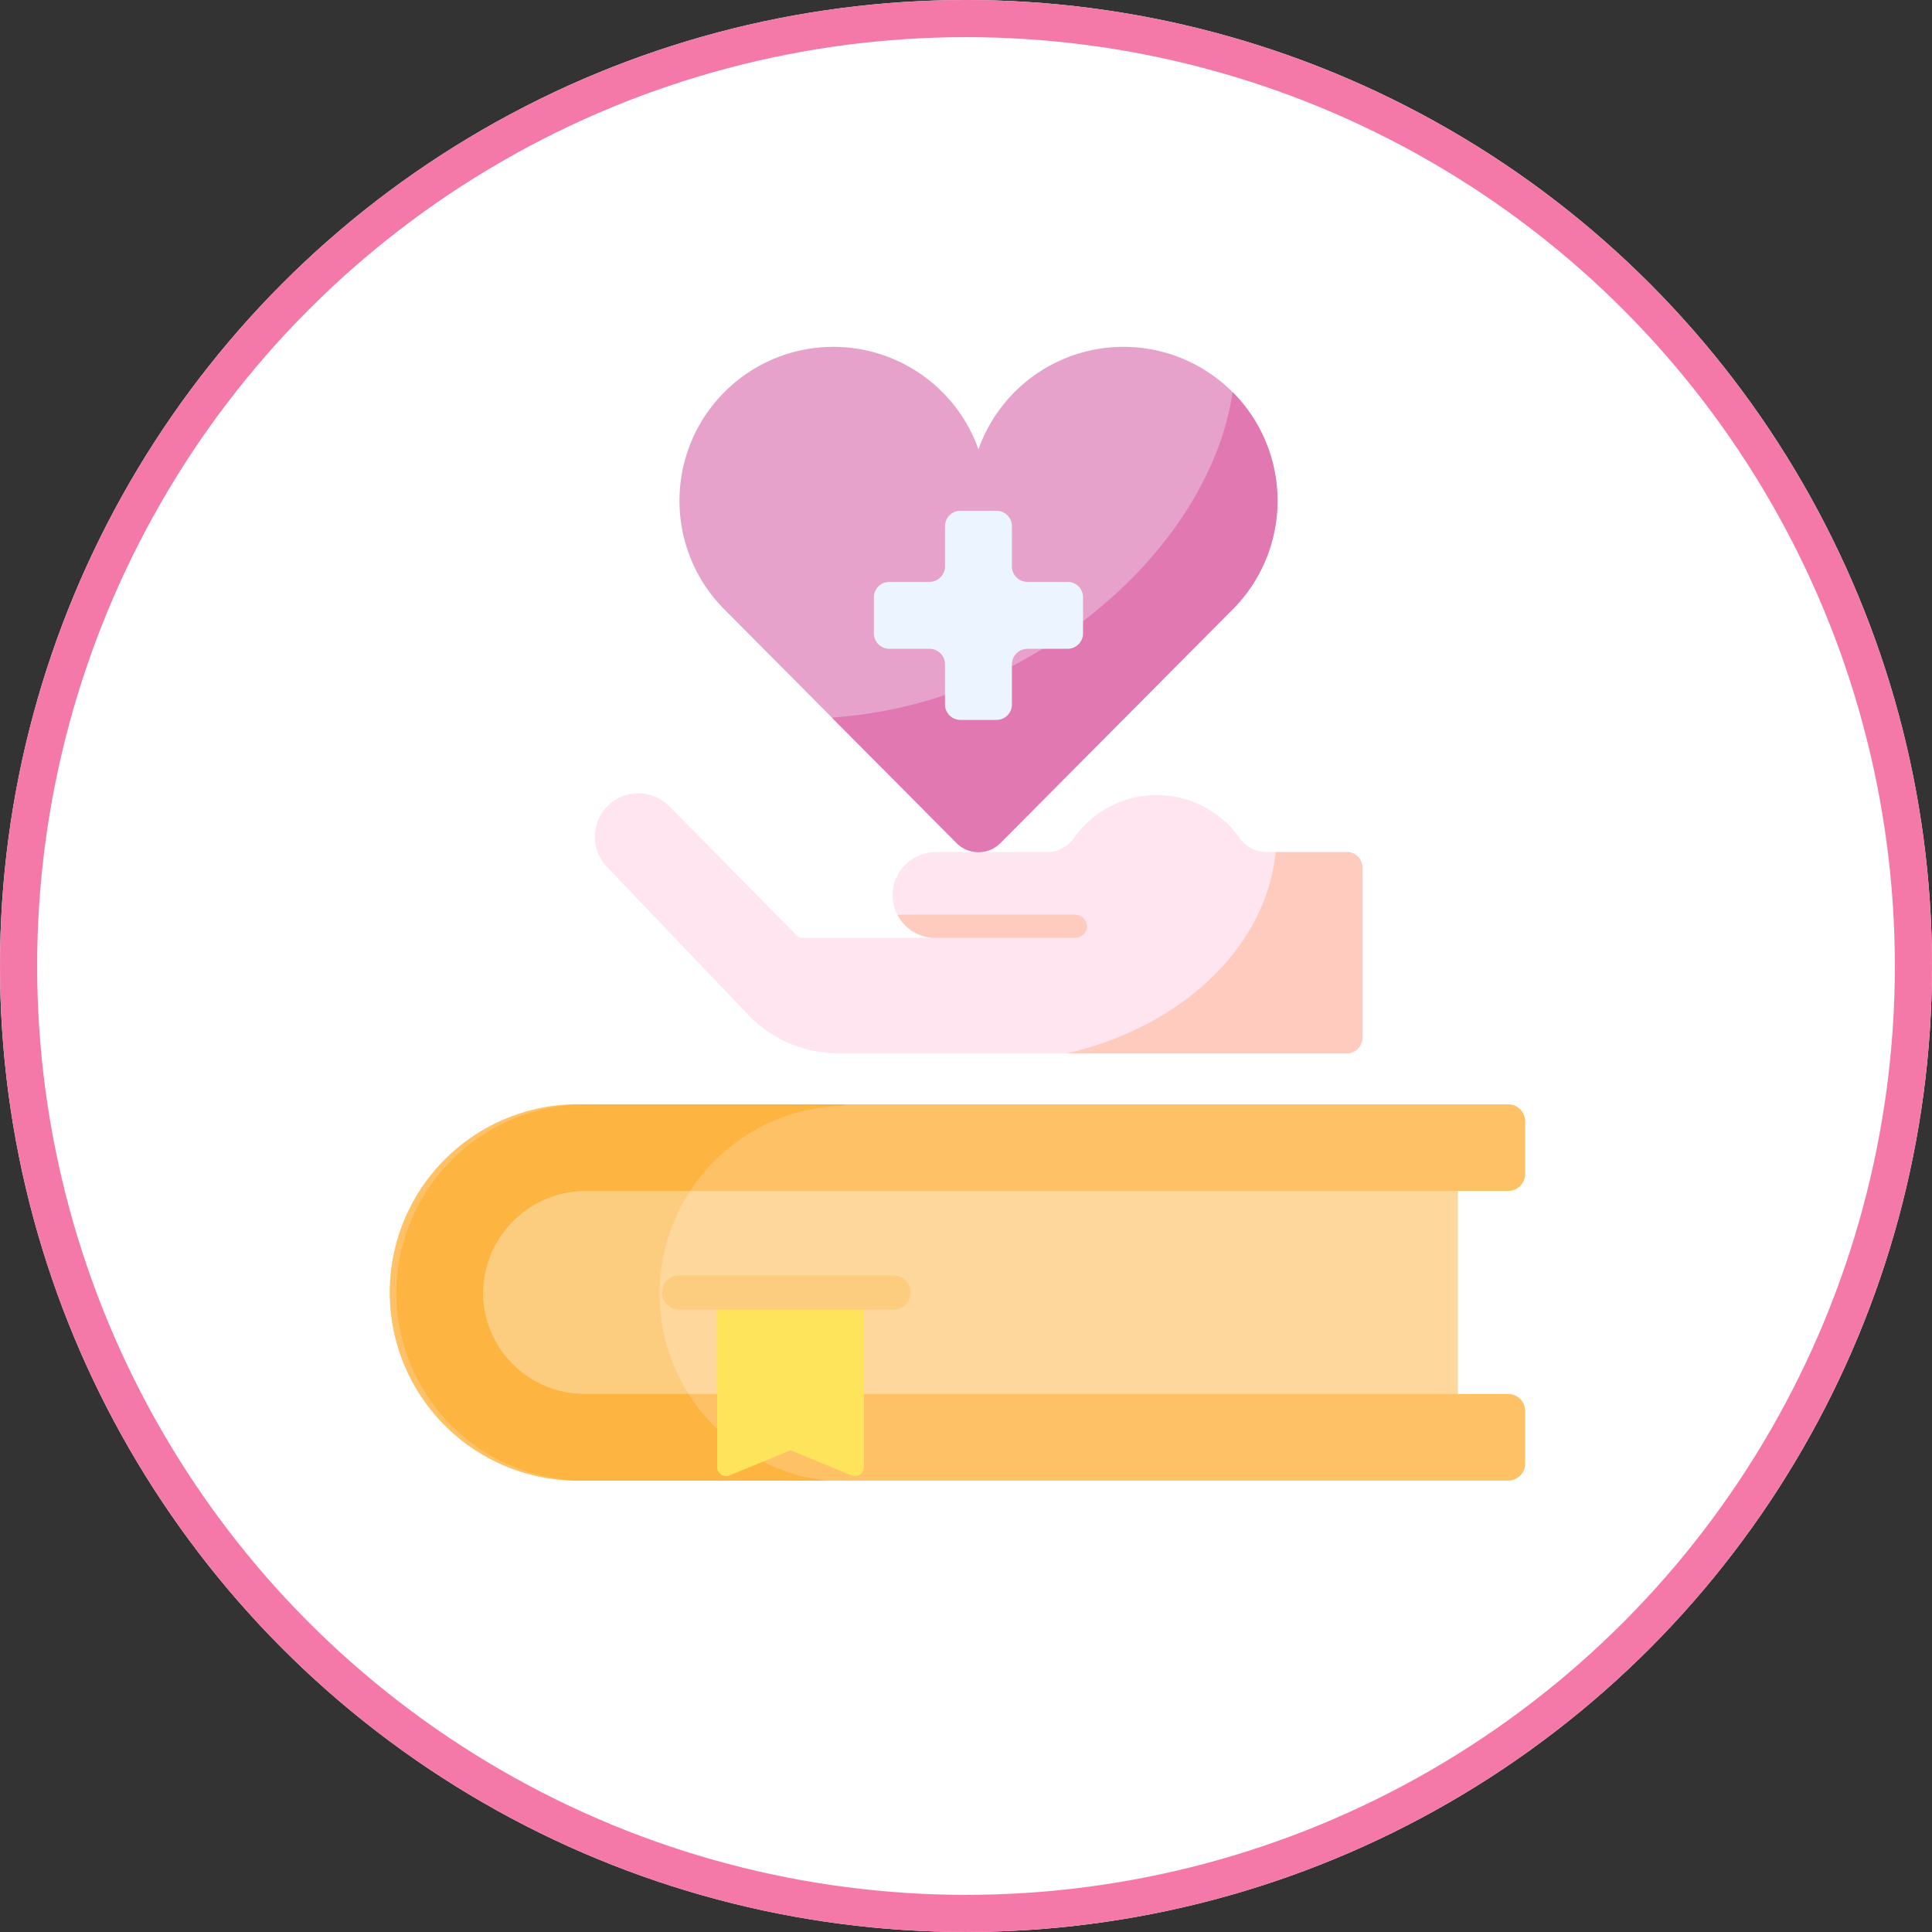 <svg xmlns="http://www.w3.org/2000/svg" width="78" height="78" viewBox="0 0 78 78">
  <rect x="0" y="0" width="78" height="78" fill="#333333" stroke="none"/>
  <g id="Grupo_24837" data-name="Grupo 24837" transform="translate(-510 -1785)">
    <g id="Elipse_1492" data-name="Elipse 1492" transform="translate(510 1785)" fill="#fff" stroke="#f579a8" stroke-width="1.5">
      <circle cx="39" cy="39" r="39" stroke="none"/>
      <circle cx="39" cy="39" r="38.25" fill="none"/>
    </g>
    <g id="Grupo_24549" data-name="Grupo 24549" transform="translate(525.674 1799.144)">
      <path id="Trazado_11342" data-name="Trazado 11342" d="M64.192,366.841V356.652H28.166l-4.776,4.7v4.719l4.577,3.184H64.192Z" transform="translate(-21.008 -324.866)" fill="#fdd79b"/>
      <path id="Trazado_11343" data-name="Trazado 11343" d="M34.187,368.324a7.6,7.6,0,0,1,1.129-11.672h-7.15l-4.776,4.7v4.719l4.577,3.184h7.349a7.631,7.631,0,0,1-1.129-.93Z" transform="translate(-21.008 -324.866)" fill="#fccd7f"/>
      <g id="Grupo_24544" data-name="Grupo 24544" transform="translate(0.326 30.441)">
        <g id="Grupo_24543" data-name="Grupo 24543" transform="translate(0)">
          <g id="Grupo_24542" data-name="Grupo 24542">
            <path id="Trazado_11344" data-name="Trazado 11344" d="M45.9,353.93v2.127a.684.684,0,0,1-.685.685H7.922a7.6,7.6,0,1,1,0-15.191H45.215a.685.685,0,0,1,.685.685v2.126a.684.684,0,0,1-.685.685H7.994a4.158,4.158,0,0,0-4.171,4.171,4.1,4.1,0,0,0,4.1,4.027H45.215a.684.684,0,0,1,.685.685Z" transform="translate(-0.326 -341.551)" fill="#fec165"/>
          </g>
        </g>
      </g>
      <path id="Trazado_11345" data-name="Trazado 11345" d="M7.995,345.048h4.193a7.591,7.591,0,0,1,6.139-3.441.14.14,0,0,0,.054-.012l.095-.043H8.019a7.658,7.658,0,0,0-7.692,7.507,7.6,7.6,0,0,0,7.6,7.685h9.754a7.6,7.6,0,0,1-5.555-3.5h-4.2a4.1,4.1,0,0,1-4.1-4.027,4.158,4.158,0,0,1,4.171-4.171Z" transform="translate(0 -311.111)" fill="#fdb441"/>
      <path id="Trazado_11346" data-name="Trazado 11346" d="M151.069,434.164l-2.461-1.018-2.461,1.018a.363.363,0,0,1-.5-.336v-7.052h5.926v7.052A.363.363,0,0,1,151.069,434.164Z" transform="translate(-132.368 -388.74)" fill="#fee45a"/>
      <g id="Grupo_24545" data-name="Grupo 24545" transform="translate(11.059 37.346)">
        <path id="Trazado_11347" data-name="Trazado 11347" d="M130.1,420.414h-8.656a.69.69,0,0,1,0-1.38H130.1a.69.69,0,1,1,0,1.38Z" transform="translate(-120.759 -419.034)" fill="#fccd7f"/>
      </g>
    </g>
    <g id="Grupo_24552" data-name="Grupo 24552" transform="translate(534.002 1778.574)">
      <g id="Grupo_24550" data-name="Grupo 24550" transform="translate(-0.002 38.438)">
        <path id="Trazado_11348" data-name="Trazado 11348" d="M19.379,319.7l-.041.057a1.314,1.314,0,0,1-1.065.545H13.8a1.756,1.756,0,0,0-1.768,1.684,1.732,1.732,0,0,0,1.732,1.781H8.257l-5.251-5.328a1.756,1.756,0,0,0-2.525,2.44l5.72,5.99a5.04,5.04,0,0,0,3.645,1.559H30.374a.624.624,0,0,0,.624-.624v-6.879a.624.624,0,0,0-.624-.624h-3.25a1.314,1.314,0,0,1-1.075-.559,4.094,4.094,0,0,0-6.67-.043Z" transform="translate(0.002 -317.914)" fill="#ffe5ef"/>
        <path id="Trazado_11349" data-name="Trazado 11349" d="M323.5,357.354c-.384,3.866-3.817,7.063-8.422,8.126h11.3a.624.624,0,0,0,.624-.624v-6.879a.624.624,0,0,0-.624-.624H323.5Z" transform="translate(-296 -354.966)" fill="#ffcbbe"/>
      </g>
      <g id="Grupo_24551" data-name="Grupo 24551" transform="translate(3.429 20.426)">
        <path id="Trazado_11350" data-name="Trazado 11350" d="M67.84,40.458a1.247,1.247,0,0,0,1.769,0l9.368-9.423a6.214,6.214,0,1,0-10.253-6.468,6.214,6.214,0,1,0-10.253,6.468Z" transform="translate(-56.652 -20.426)" fill="#e7a2cb"/>
        <path id="Trazado_11351" data-name="Trazado 11351" d="M174.486,50.615c-.558,3.867-3.532,7.984-8.14,10.644a18.323,18.323,0,0,1-8.037,2.5l5.033,5.063a1.247,1.247,0,0,0,1.769,0l9.368-9.423A6.214,6.214,0,0,0,174.486,50.615Z" transform="translate(-152.154 -48.787)" fill="#e278b1"/>
        <path id="Trazado_11352" data-name="Trazado 11352" d="M194.156,132.661h-1.623a.624.624,0,0,1-.624-.624v-1.623a.624.624,0,0,0-.624-.624h-1.454a.624.624,0,0,0-.624.624v1.623a.624.624,0,0,1-.624.624h-1.623a.624.624,0,0,0-.624.624v1.454a.624.624,0,0,0,.624.624h1.623a.624.624,0,0,1,.624.624v1.623a.624.624,0,0,0,.624.624h1.454a.624.624,0,0,0,.624-.624v-1.623a.624.624,0,0,1,.624-.624h1.623a.624.624,0,0,0,.624-.624v-1.454A.624.624,0,0,0,194.156,132.661Z" transform="translate(-178.486 -123.169)" fill="#ecf4ff"/>
      </g>
      <path id="Trazado_11353" data-name="Trazado 11353" d="M209.6,399.595a.468.468,0,0,0-.468-.468h-7.181a1.732,1.732,0,0,0,1.539.936h5.643a.468.468,0,0,0,.468-.468Z" transform="translate(-189.722 -355.772)" fill="#ffcbbe"/>
    </g>
  </g>
</svg>

